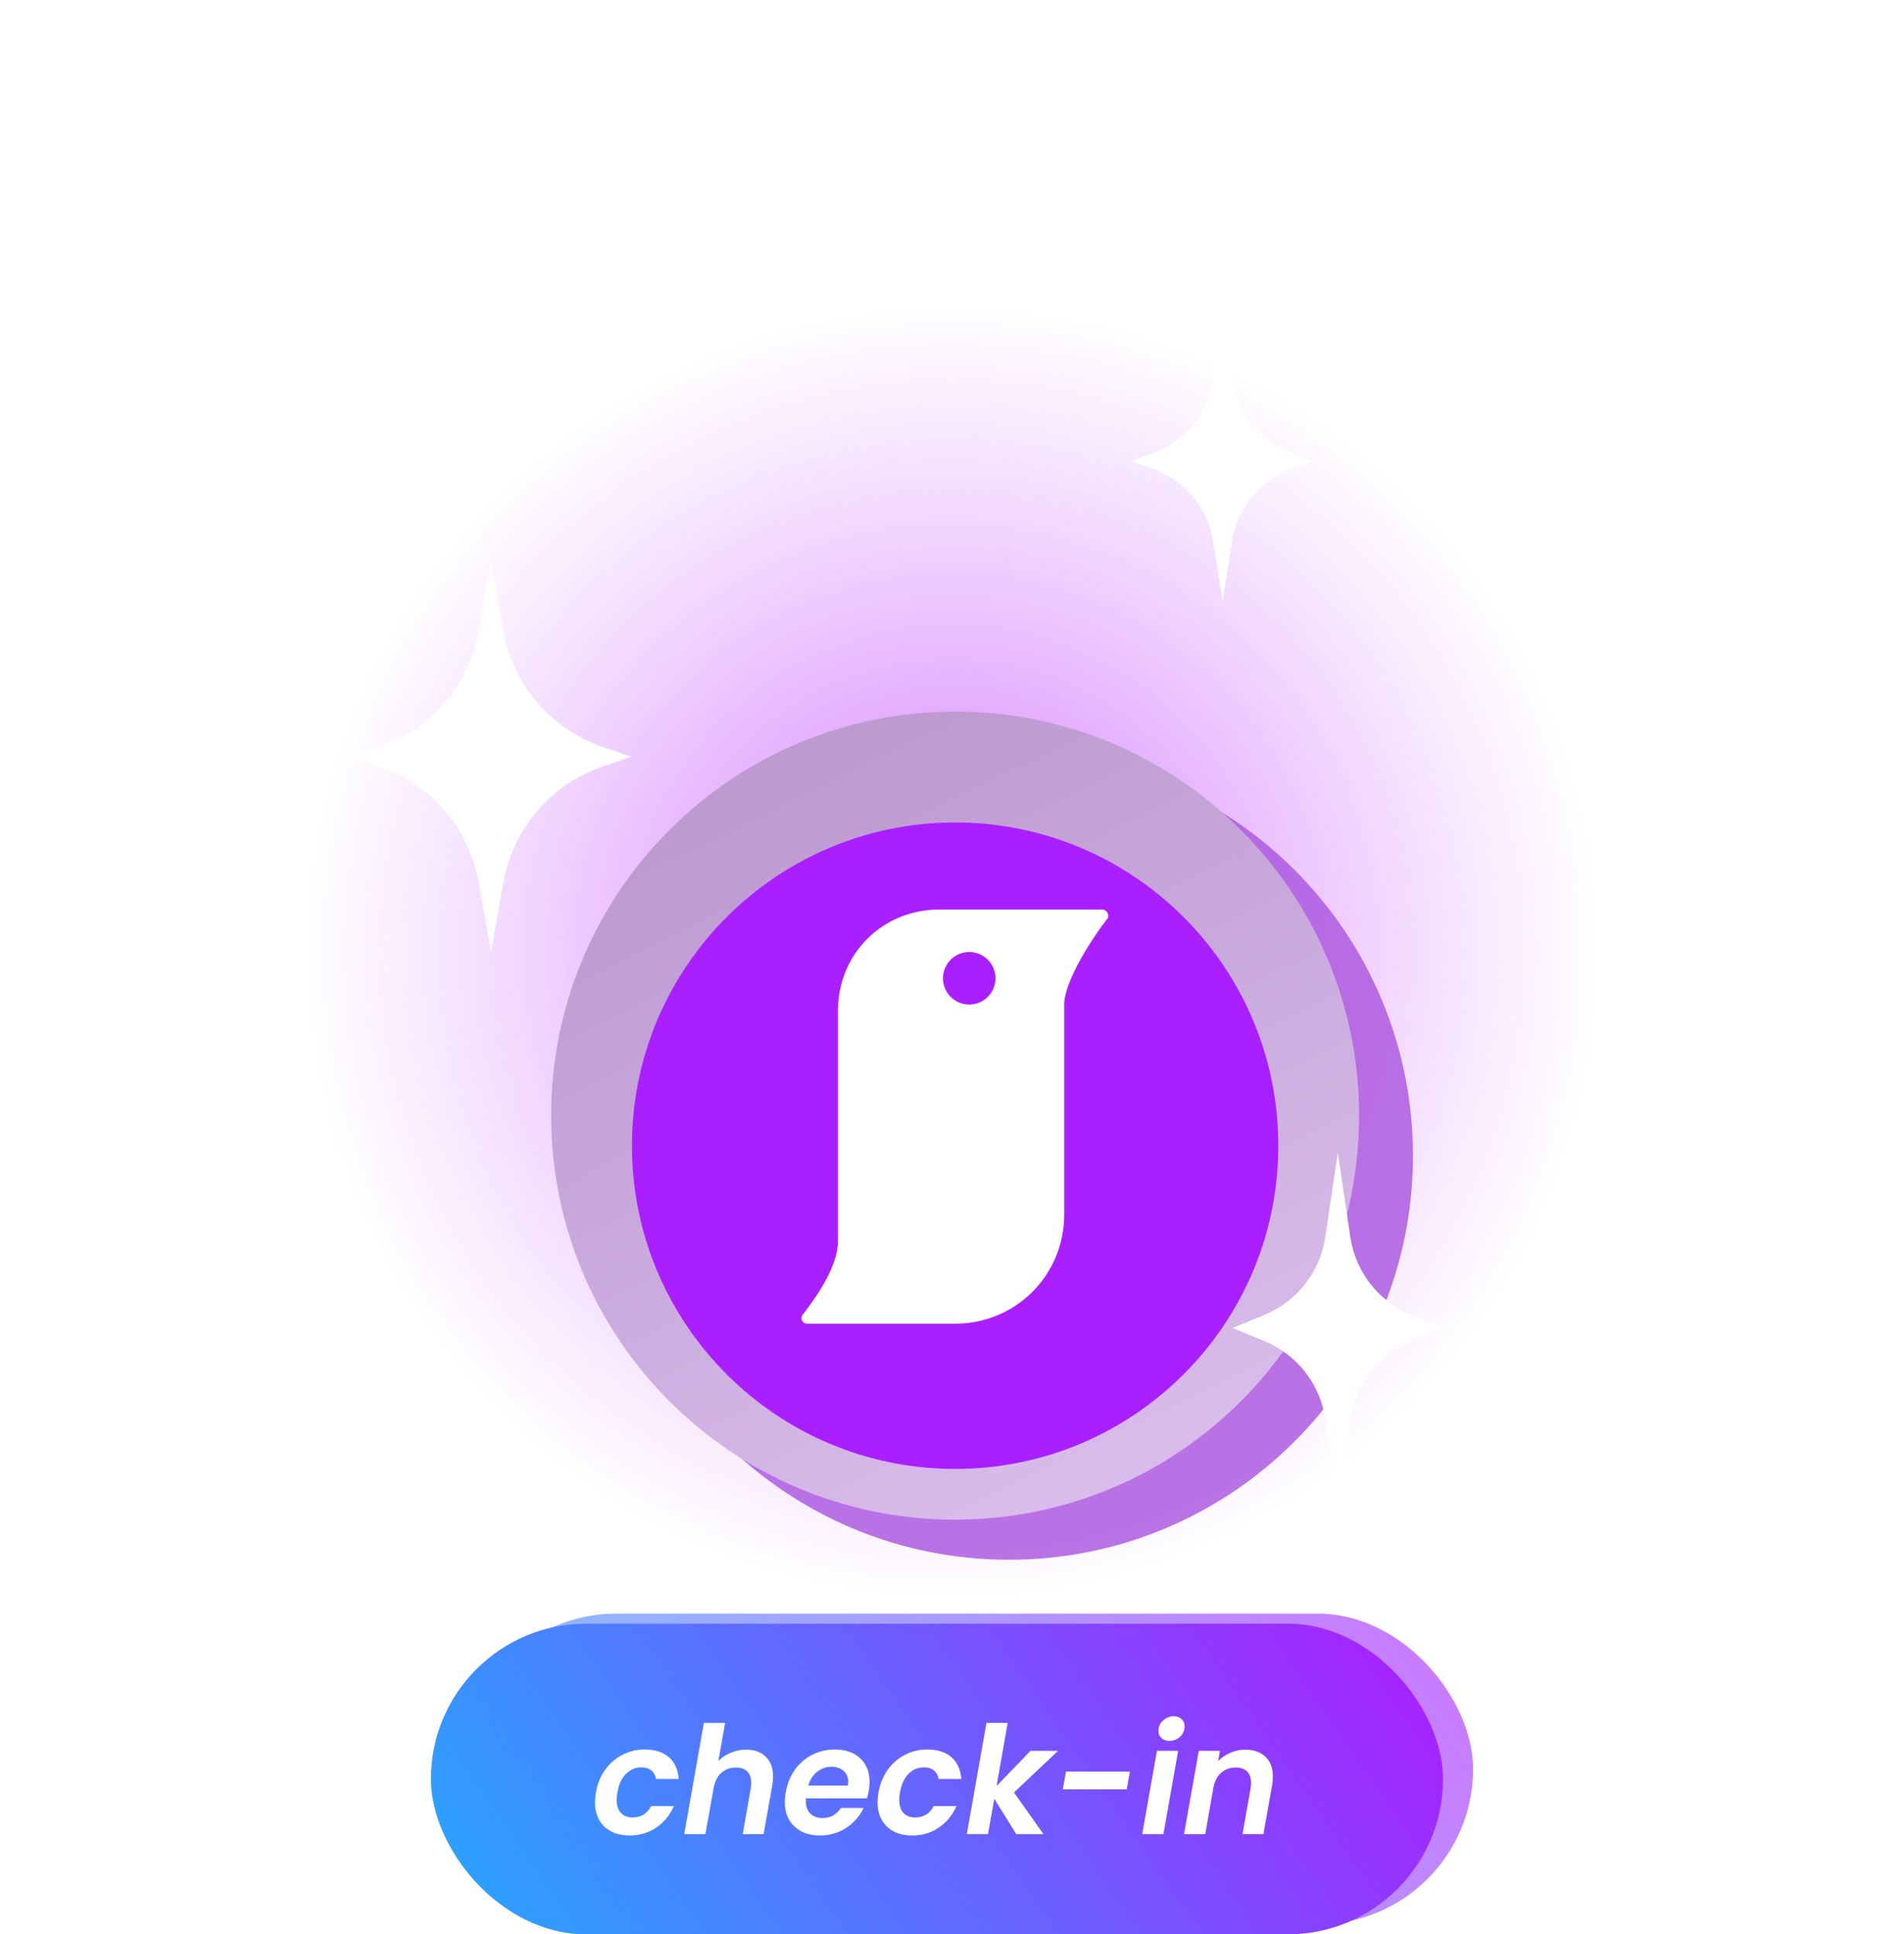 <svg width="190" height="193" viewBox="0 0 190 193" fill="none" xmlns="http://www.w3.org/2000/svg">
<g filter="url(#filter0_f_1801_44693)">
<circle cx="95" cy="95" r="65" fill="url(#paint0_radial_1801_44693)"/>
</g>
<rect opacity="0.6" x="46" y="161" width="101" height="31" rx="15.5" fill="url(#paint1_linear_1801_44693)"/>
<rect x="43" y="162" width="101" height="31" rx="15.5" fill="url(#paint2_linear_1801_44693)"/>
<path d="M59.465 178.845C59.615 177.985 59.92 177.235 60.38 176.595C60.84 175.945 61.41 175.445 62.09 175.095C62.78 174.735 63.525 174.555 64.325 174.555C65.355 174.555 66.16 174.81 66.74 175.32C67.33 175.83 67.66 176.555 67.73 177.495H65.465C65.405 177.135 65.25 176.855 65 176.655C64.75 176.445 64.415 176.34 63.995 176.34C63.395 176.34 62.88 176.56 62.45 177C62.03 177.43 61.75 178.045 61.61 178.845C61.56 179.125 61.535 179.365 61.535 179.565C61.535 180.135 61.675 180.575 61.955 180.885C62.235 181.185 62.625 181.335 63.125 181.335C63.965 181.335 64.585 180.955 64.985 180.195H67.25C66.86 181.095 66.275 181.81 65.495 182.34C64.725 182.87 63.835 183.135 62.825 183.135C61.775 183.135 60.935 182.84 60.305 182.25C59.685 181.65 59.375 180.84 59.375 179.82C59.375 179.51 59.405 179.185 59.465 178.845ZM74.458 174.57C75.278 174.57 75.928 174.805 76.408 175.275C76.898 175.745 77.143 176.405 77.143 177.255C77.143 177.575 77.118 177.865 77.068 178.125L76.198 183H74.113L74.923 178.41C74.953 178.23 74.968 178.055 74.968 177.885C74.968 177.385 74.833 177.005 74.563 176.745C74.303 176.485 73.928 176.355 73.438 176.355C72.878 176.355 72.403 176.525 72.013 176.865C71.623 177.195 71.363 177.67 71.233 178.29L70.393 183H68.278L70.243 171.9H72.358L71.683 175.71C72.023 175.36 72.433 175.085 72.913 174.885C73.403 174.675 73.918 174.57 74.458 174.57ZM83.325 174.555C84.385 174.555 85.225 174.85 85.845 175.44C86.465 176.02 86.775 176.805 86.775 177.795C86.775 178.115 86.75 178.4 86.7 178.65C86.64 178.95 86.575 179.21 86.505 179.43H80.43C80.42 179.5 80.415 179.6 80.415 179.73C80.415 180.25 80.565 180.66 80.865 180.96C81.175 181.25 81.58 181.395 82.08 181.395C82.5 181.395 82.86 181.305 83.16 181.125C83.47 180.935 83.72 180.69 83.91 180.39H86.175C85.805 181.19 85.23 181.85 84.45 182.37C83.68 182.88 82.805 183.135 81.825 183.135C80.765 183.135 79.915 182.835 79.275 182.235C78.635 181.635 78.315 180.82 78.315 179.79C78.315 179.49 78.345 179.175 78.405 178.845C78.555 177.985 78.86 177.23 79.32 176.58C79.79 175.93 80.37 175.43 81.06 175.08C81.75 174.73 82.505 174.555 83.325 174.555ZM84.615 178.155C84.635 177.995 84.645 177.88 84.645 177.81C84.645 177.33 84.49 176.955 84.18 176.685C83.87 176.415 83.465 176.28 82.965 176.28C82.435 176.28 81.96 176.45 81.54 176.79C81.12 177.12 80.825 177.575 80.655 178.155H84.615ZM87.663 178.845C87.813 177.985 88.118 177.235 88.578 176.595C89.038 175.945 89.608 175.445 90.288 175.095C90.978 174.735 91.723 174.555 92.523 174.555C93.553 174.555 94.358 174.81 94.938 175.32C95.528 175.83 95.858 176.555 95.928 177.495H93.663C93.603 177.135 93.448 176.855 93.198 176.655C92.948 176.445 92.613 176.34 92.193 176.34C91.593 176.34 91.078 176.56 90.648 177C90.228 177.43 89.948 178.045 89.808 178.845C89.758 179.125 89.733 179.365 89.733 179.565C89.733 180.135 89.873 180.575 90.153 180.885C90.433 181.185 90.823 181.335 91.323 181.335C92.163 181.335 92.783 180.955 93.183 180.195H95.448C95.058 181.095 94.473 181.81 93.693 182.34C92.923 182.87 92.033 183.135 91.023 183.135C89.973 183.135 89.133 182.84 88.503 182.25C87.883 181.65 87.573 180.84 87.573 179.82C87.573 179.51 87.603 179.185 87.663 178.845ZM101.187 178.845L104.127 183H101.412L99.222 179.475L98.592 183H96.477L98.442 171.9H100.557L99.447 178.2L102.837 174.69H105.582L101.187 178.845ZM112.751 176.76L112.436 178.53H106.061L106.376 176.76H112.751ZM116.697 173.7C116.367 173.7 116.102 173.605 115.902 173.415C115.702 173.225 115.602 172.985 115.602 172.695C115.602 172.295 115.752 171.955 116.052 171.675C116.362 171.385 116.722 171.24 117.132 171.24C117.452 171.24 117.712 171.335 117.912 171.525C118.112 171.715 118.212 171.955 118.212 172.245C118.212 172.645 118.062 172.99 117.762 173.28C117.462 173.56 117.107 173.7 116.697 173.7ZM117.567 174.69L116.097 183H113.982L115.452 174.69H117.567ZM124.246 174.57C125.106 174.57 125.781 174.805 126.271 175.275C126.771 175.735 127.021 176.395 127.021 177.255C127.021 177.575 126.996 177.865 126.946 178.125L126.076 183H123.991L124.801 178.41C124.831 178.23 124.846 178.055 124.846 177.885C124.846 177.385 124.711 177.005 124.441 176.745C124.181 176.485 123.806 176.355 123.316 176.355C122.756 176.355 122.276 176.525 121.876 176.865C121.486 177.195 121.226 177.675 121.096 178.305L120.271 183H118.156L119.626 174.69H121.741L121.561 175.71C121.901 175.36 122.306 175.085 122.776 174.885C123.246 174.675 123.736 174.57 124.246 174.57Z" fill="white"/>
<g filter="url(#filter1_bi_1801_44693)">
<path d="M100.688 151.625C122.951 151.625 141 133.576 141 111.312C141 89.049 122.951 71 100.688 71C78.424 71 60.375 89.049 60.375 111.312C60.375 133.576 78.424 151.625 100.688 151.625Z" fill="#AB56DF" fill-opacity="0.82"/>
</g>
<g filter="url(#filter2_bi_1801_44693)">
<path d="M95.312 151.625C117.576 151.625 135.625 133.576 135.625 111.312C135.625 89.049 117.576 71 95.312 71C73.049 71 55 89.049 55 111.312C55 133.576 73.049 151.625 95.312 151.625Z" fill="url(#paint3_linear_1801_44693)"/>
</g>
<g filter="url(#filter3_ii_1801_44693)">
<path d="M95.312 143.562C113.124 143.562 127.562 129.124 127.562 111.312C127.562 93.501 113.124 79.062 95.312 79.062C77.501 79.062 63.062 93.501 63.062 111.312C63.062 129.124 77.501 143.562 95.312 143.562Z" fill="#AA1FFF"/>
</g>
<g filter="url(#filter4_d_1801_44693)">
<path fill-rule="evenodd" clip-rule="evenodd" d="M83.621 100.829V123.808C83.621 126.428 81.403 129.451 80.194 131.064C79.791 131.467 79.993 132.072 80.597 132.072H83.419H84.629H95.311C101.358 132.072 106.196 127.234 106.196 121.187V100.023C106.397 97.605 109.018 93.573 110.428 91.759C110.832 91.356 110.428 90.751 110.025 90.751H106.397H93.699C88.055 90.751 83.621 95.186 83.621 100.829ZM99.341 97.608C99.341 99.055 98.167 100.228 96.72 100.228C95.273 100.228 94.1 99.055 94.1 97.608C94.1 96.161 95.273 94.987 96.72 94.987C98.167 94.987 99.341 96.161 99.341 97.608Z" fill="white"/>
</g>
<g filter="url(#filter5_d_1801_44693)">
<path d="M122 28L122.968 34.099C123.472 37.273 125.63 39.938 128.63 41.09L131 42L128.63 42.91C125.63 44.062 123.472 46.727 122.968 49.901L122 56L121.032 49.901C120.528 46.727 118.37 44.062 115.37 42.91L113 42L115.37 41.09C118.37 39.938 120.528 37.273 121.032 34.099L122 28Z" fill="white"/>
</g>
<g filter="url(#filter6_d_1801_44693)">
<path d="M49 52L50.231 58.944C51.182 64.31 54.969 68.739 60.123 70.511L63 71.5L60.123 72.489C54.969 74.261 51.182 78.69 50.231 84.056L49 91L47.769 84.056C46.818 78.69 43.031 74.261 37.877 72.489L35 71.5L37.877 70.511C43.031 68.739 46.818 64.31 47.769 58.944L49 52Z" fill="white"/>
</g>
<g filter="url(#filter7_d_1801_44693)">
<path d="M133.5 111L134.746 119.415C135.263 122.9 137.575 125.856 140.833 127.197L144 128.5L140.833 129.803C137.575 131.144 135.263 134.1 134.746 137.585L133.5 146L132.254 137.585C131.737 134.1 129.425 131.144 126.167 129.803L123 128.5L126.167 127.197C129.425 125.856 131.737 122.9 132.254 119.415L133.5 111Z" fill="white"/>
</g>
<defs>
<filter id="filter0_f_1801_44693" x="0" y="0" width="190" height="190" filterUnits="userSpaceOnUse" color-interpolation-filters="sRGB">
<feFlood flood-opacity="0" result="BackgroundImageFix"/>
<feBlend mode="normal" in="SourceGraphic" in2="BackgroundImageFix" result="shape"/>
<feGaussianBlur stdDeviation="15" result="effect1_foregroundBlur_1801_44693"/>
</filter>
<filter id="filter1_bi_1801_44693" x="56.375" y="67" width="88.625" height="88.625" filterUnits="userSpaceOnUse" color-interpolation-filters="sRGB">
<feFlood flood-opacity="0" result="BackgroundImageFix"/>
<feGaussianBlur in="BackgroundImageFix" stdDeviation="2"/>
<feComposite in2="SourceAlpha" operator="in" result="effect1_backgroundBlur_1801_44693"/>
<feBlend mode="normal" in="SourceGraphic" in2="effect1_backgroundBlur_1801_44693" result="shape"/>
<feColorMatrix in="SourceAlpha" type="matrix" values="0 0 0 0 0 0 0 0 0 0 0 0 0 0 0 0 0 0 127 0" result="hardAlpha"/>
<feOffset dy="4"/>
<feGaussianBlur stdDeviation="2"/>
<feComposite in2="hardAlpha" operator="arithmetic" k2="-1" k3="1"/>
<feColorMatrix type="matrix" values="0 0 0 0 0 0 0 0 0 0 0 0 0 0 0 0 0 0 0.4 0"/>
<feBlend mode="normal" in2="shape" result="effect2_innerShadow_1801_44693"/>
</filter>
<filter id="filter2_bi_1801_44693" x="51" y="67" width="88.625" height="88.625" filterUnits="userSpaceOnUse" color-interpolation-filters="sRGB">
<feFlood flood-opacity="0" result="BackgroundImageFix"/>
<feGaussianBlur in="BackgroundImageFix" stdDeviation="2"/>
<feComposite in2="SourceAlpha" operator="in" result="effect1_backgroundBlur_1801_44693"/>
<feBlend mode="normal" in="SourceGraphic" in2="effect1_backgroundBlur_1801_44693" result="shape"/>
<feColorMatrix in="SourceAlpha" type="matrix" values="0 0 0 0 0 0 0 0 0 0 0 0 0 0 0 0 0 0 127 0" result="hardAlpha"/>
<feOffset/>
<feGaussianBlur stdDeviation="2"/>
<feComposite in2="hardAlpha" operator="arithmetic" k2="-1" k3="1"/>
<feColorMatrix type="matrix" values="0 0 0 0 1 0 0 0 0 1 0 0 0 0 1 0 0 0 0.63 0"/>
<feBlend mode="normal" in2="shape" result="effect2_innerShadow_1801_44693"/>
</filter>
<filter id="filter3_ii_1801_44693" x="63.062" y="78.062" width="64.5" height="69.5" filterUnits="userSpaceOnUse" color-interpolation-filters="sRGB">
<feFlood flood-opacity="0" result="BackgroundImageFix"/>
<feBlend mode="normal" in="SourceGraphic" in2="BackgroundImageFix" result="shape"/>
<feColorMatrix in="SourceAlpha" type="matrix" values="0 0 0 0 0 0 0 0 0 0 0 0 0 0 0 0 0 0 127 0" result="hardAlpha"/>
<feOffset dy="4"/>
<feGaussianBlur stdDeviation="2"/>
<feComposite in2="hardAlpha" operator="arithmetic" k2="-1" k3="1"/>
<feColorMatrix type="matrix" values="0 0 0 0 0 0 0 0 0 0 0 0 0 0 0 0 0 0 0.25 0"/>
<feBlend mode="normal" in2="shape" result="effect1_innerShadow_1801_44693"/>
<feColorMatrix in="SourceAlpha" type="matrix" values="0 0 0 0 0 0 0 0 0 0 0 0 0 0 0 0 0 0 127 0" result="hardAlpha"/>
<feOffset dy="-1"/>
<feGaussianBlur stdDeviation="1.5"/>
<feComposite in2="hardAlpha" operator="arithmetic" k2="-1" k3="1"/>
<feColorMatrix type="matrix" values="0 0 0 0 1 0 0 0 0 1 0 0 0 0 1 0 0 0 0.32 0"/>
<feBlend mode="normal" in2="effect1_innerShadow_1801_44693" result="effect2_innerShadow_1801_44693"/>
</filter>
<filter id="filter4_d_1801_44693" x="75.984" y="86.751" width="38.611" height="49.32" filterUnits="userSpaceOnUse" color-interpolation-filters="sRGB">
<feFlood flood-opacity="0" result="BackgroundImageFix"/>
<feColorMatrix in="SourceAlpha" type="matrix" values="0 0 0 0 0 0 0 0 0 0 0 0 0 0 0 0 0 0 127 0" result="hardAlpha"/>
<feOffset/>
<feGaussianBlur stdDeviation="2"/>
<feComposite in2="hardAlpha" operator="out"/>
<feColorMatrix type="matrix" values="0 0 0 0 1 0 0 0 0 1 0 0 0 0 1 0 0 0 0.25 0"/>
<feBlend mode="normal" in2="BackgroundImageFix" result="effect1_dropShadow_1801_44693"/>
<feBlend mode="normal" in="SourceGraphic" in2="effect1_dropShadow_1801_44693" result="shape"/>
</filter>
<filter id="filter5_d_1801_44693" x="109" y="28" width="26" height="36" filterUnits="userSpaceOnUse" color-interpolation-filters="sRGB">
<feFlood flood-opacity="0" result="BackgroundImageFix"/>
<feColorMatrix in="SourceAlpha" type="matrix" values="0 0 0 0 0 0 0 0 0 0 0 0 0 0 0 0 0 0 127 0" result="hardAlpha"/>
<feOffset dy="4"/>
<feGaussianBlur stdDeviation="2"/>
<feComposite in2="hardAlpha" operator="out"/>
<feColorMatrix type="matrix" values="0 0 0 0 0.422 0 0 0 0 0.153 0 0 0 0 0.517 0 0 0 0.25 0"/>
<feBlend mode="normal" in2="BackgroundImageFix" result="effect1_dropShadow_1801_44693"/>
<feBlend mode="normal" in="SourceGraphic" in2="effect1_dropShadow_1801_44693" result="shape"/>
</filter>
<filter id="filter6_d_1801_44693" x="31" y="52" width="36" height="47" filterUnits="userSpaceOnUse" color-interpolation-filters="sRGB">
<feFlood flood-opacity="0" result="BackgroundImageFix"/>
<feColorMatrix in="SourceAlpha" type="matrix" values="0 0 0 0 0 0 0 0 0 0 0 0 0 0 0 0 0 0 127 0" result="hardAlpha"/>
<feOffset dy="4"/>
<feGaussianBlur stdDeviation="2"/>
<feComposite in2="hardAlpha" operator="out"/>
<feColorMatrix type="matrix" values="0 0 0 0 0.422 0 0 0 0 0.153 0 0 0 0 0.517 0 0 0 0.25 0"/>
<feBlend mode="normal" in2="BackgroundImageFix" result="effect1_dropShadow_1801_44693"/>
<feBlend mode="normal" in="SourceGraphic" in2="effect1_dropShadow_1801_44693" result="shape"/>
</filter>
<filter id="filter7_d_1801_44693" x="119" y="111" width="29" height="43" filterUnits="userSpaceOnUse" color-interpolation-filters="sRGB">
<feFlood flood-opacity="0" result="BackgroundImageFix"/>
<feColorMatrix in="SourceAlpha" type="matrix" values="0 0 0 0 0 0 0 0 0 0 0 0 0 0 0 0 0 0 127 0" result="hardAlpha"/>
<feOffset dy="4"/>
<feGaussianBlur stdDeviation="2"/>
<feComposite in2="hardAlpha" operator="out"/>
<feColorMatrix type="matrix" values="0 0 0 0 0.422 0 0 0 0 0.153 0 0 0 0 0.517 0 0 0 0.25 0"/>
<feBlend mode="normal" in2="BackgroundImageFix" result="effect1_dropShadow_1801_44693"/>
<feBlend mode="normal" in="SourceGraphic" in2="effect1_dropShadow_1801_44693" result="shape"/>
</filter>
<radialGradient id="paint0_radial_1801_44693" cx="0" cy="0" r="1" gradientUnits="userSpaceOnUse" gradientTransform="translate(95 95) rotate(90) scale(65)">
<stop stop-color="#D273FE"/>
<stop offset="1" stop-color="#DB8EFF" stop-opacity="0"/>
</radialGradient>
<linearGradient id="paint1_linear_1801_44693" x1="149.331" y1="168.632" x2="72.575" y2="221.895" gradientUnits="userSpaceOnUse">
<stop stop-color="#AA1FFF"/>
<stop offset="1" stop-color="#2BA1FF"/>
</linearGradient>
<linearGradient id="paint2_linear_1801_44693" x1="146.331" y1="169.632" x2="69.575" y2="222.895" gradientUnits="userSpaceOnUse">
<stop stop-color="#AA1FFF"/>
<stop offset="1" stop-color="#2BA1FF"/>
</linearGradient>
<linearGradient id="paint3_linear_1801_44693" x1="69.333" y1="83.542" x2="103.375" y2="153.417" gradientUnits="userSpaceOnUse">
<stop stop-color="#BD9BD1"/>
<stop offset="1" stop-color="#DABDEC"/>
</linearGradient>
</defs>
</svg>
